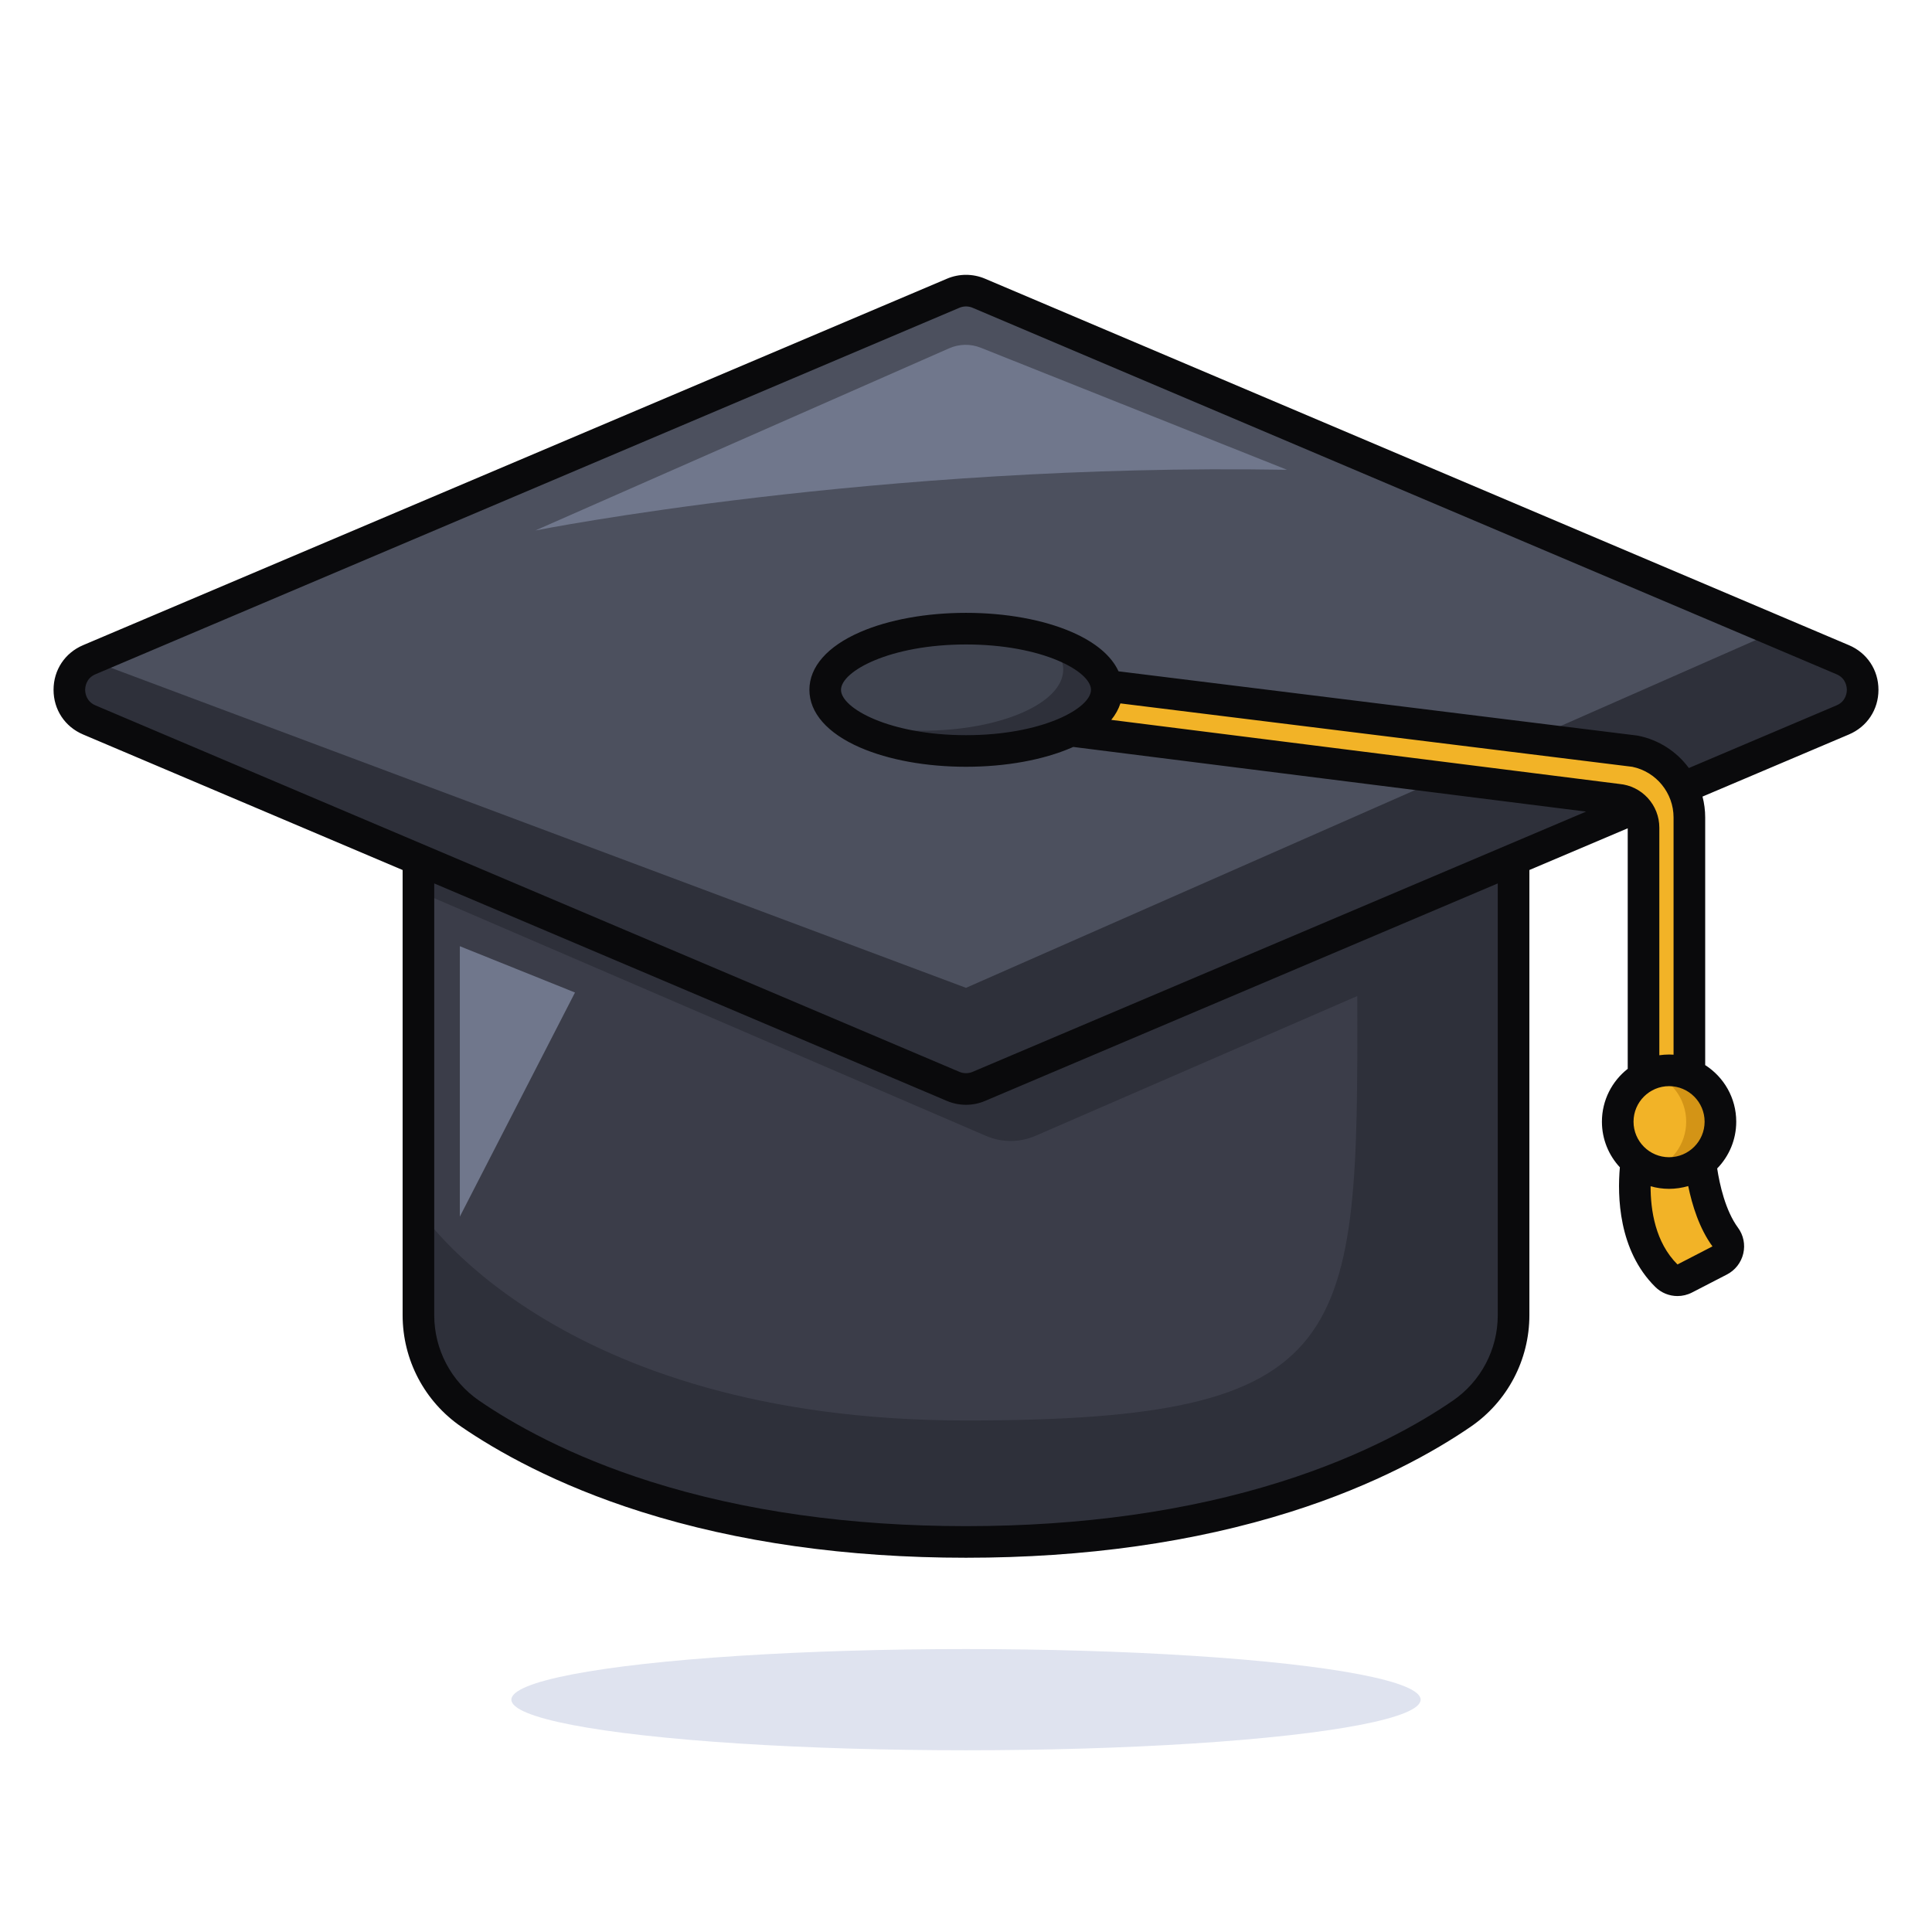 <?xml version="1.0" encoding="UTF-8"?>
<svg id="objects" xmlns="http://www.w3.org/2000/svg" viewBox="0 0 2200 2200">
  <g>
    <path d="M1723.53,855.39v642.27c0,44.82-22.04,86.8-59.01,112.16-83.91,57.56-262.08,146.02-564.52,146.02s-480.61-88.46-564.52-146.02c-36.97-25.36-59.01-67.34-59.01-112.16v-642.27h1247.06Z" fill="#3b3d49" stroke-width="0"/>
    <path d="M1723.53,855.39v642.27c0,44.82-22.04,86.8-59.01,112.16-83.91,57.56-262.08,146.02-564.52,146.02s-480.61-88.46-564.52-146.02c-36.97-25.36-59.01-67.34-59.01-112.16v-121.14s152.56,241.01,623.53,241.01c442.52,0,446.65-89.18,445.54-483.32l-366.39,159.16c-17.98,7.81-38.4,7.84-56.41.08l-646.27-278.45v-159.61h1247.06Z" fill="#2e303a" stroke-width="0"/>
    <path d="M2098.32,819.8l-983.78,417.32c-9.3,3.94-19.8,3.94-29.09,0L101.68,819.8c-30.27-12.84-30.27-55.74,0-68.58l983.78-417.32c9.3-3.94,19.8-3.94,29.09,0l983.78,417.32c30.27,12.84,30.27,55.74,0,68.58Z" fill="#4c505e" stroke-width="0"/>
    <path d="M2098.32,819.8l-983.77,417.32c-9.3,3.94-19.8,3.94-29.1,0L101.68,819.8c-30.27-12.84-30.27-55.74,0-68.58l998.32,373.65,922.05-406,76.27,32.35c30.27,12.84,30.27,55.74,0,68.58Z" fill="#2e303a" stroke-width="0"/>
    <path d="M1864.95,1312.76s-18.73,88.96,32.54,139.85c5.55,5.51,14.04,6.79,21,3.2l39.71-20.49c9.78-5.05,12.95-17.68,6.43-26.54-26.23-35.65-29.35-96.01-29.35-96.01h-70.32Z" fill="#f2b327" stroke-width="0"/>
    <path d="M1157.17,766.01l704.45,89.39c36.08,7.09,62.1,38.72,62.1,75.48v317.08h-52.2v-305.44c0-16.66-12.78-30.54-29.39-31.91l-691.16-87.01,6.2-57.6Z" fill="#f2b327" stroke-width="0"/>
    <ellipse cx="1100" cy="785.51" rx="160.33" ry="69.64" fill="#3f434f" stroke-width="0"/>
    <path d="M1260.33,785.51c0,38.46-71.78,69.64-160.33,69.64-59.42,0-111.28-14.04-138.98-34.9,25.53,7.46,56.27,11.81,89.36,11.81,88.55,0,160.33-31.18,160.33-69.64,0-12.65-7.76-24.51-21.33-34.72,42.8,12.49,70.95,33.72,70.95,57.81Z" fill="#2e303a" stroke-width="0"/>
    <circle cx="1900.6" cy="1277.28" r="58.47" fill="#f2b327" stroke-width="0"/>
    <path d="M1959.07,1277.28c0,32.29-26.18,58.47-58.47,58.47-6.83,0-13.39-1.17-19.49-3.33,22.71-8.03,38.98-29.69,38.98-55.14s-16.27-47.12-38.98-55.14c6.1-2.16,12.66-3.33,19.49-3.33,32.29,0,58.47,26.17,58.47,58.47Z" fill="#d39416" stroke-width="0"/>
    <path d="M1080.89,396.58l-471.32,207.49s388.1-77.09,855.96-69.11l-348.78-139.01c-11.55-4.6-24.47-4.38-35.85.64Z" fill="#70778c" stroke-width="0"/>
    <polygon points="523.62 1077.47 523.62 1385.38 654.76 1130.19 523.62 1077.47" fill="#70778c" stroke-width="0"/>
    <path d="M2105.35,734.65l-983.76-417.32c-13.72-5.83-29.45-5.83-43.17,0L94.65,734.65c-20.77,8.81-33.67,28.3-33.67,50.86,0,22.56,12.9,42.05,33.67,50.86l363.82,154.33v506.95c0,50.82,24.98,98.3,66.83,127,39.64,27.19,107.39,66.08,205.07,96.92,109.84,34.68,234.2,52.26,369.63,52.26s259.79-17.58,369.63-52.26c97.68-30.84,165.44-69.73,205.07-96.92,41.85-28.7,66.83-76.18,66.83-127v-506.96l111.98-47.5v273.89c-17.87,14.01-29.38,35.77-29.38,60.19,0,20.05,7.77,38.32,20.44,51.97-2.89,32.4-1.79,94.41,40.24,136.13,6.92,6.87,16.05,10.46,25.34,10.46,5.63,0,11.32-1.32,16.6-4.04l39.7-20.49c9.43-4.86,16.23-13.57,18.65-23.91,2.39-10.21.22-20.9-5.97-29.3-14.44-19.62-20.97-49.43-23.75-67.54,13.41-13.78,21.7-32.58,21.7-53.29,0-27.04-14.12-50.82-35.35-64.42v-281.97c0-8.18-1.07-16.15-3.05-23.79l166.68-70.71c20.77-8.81,33.67-28.3,33.67-50.86s-12.9-42.05-33.67-50.86ZM1705.53,1497.66c0,38.95-19.14,75.33-51.19,97.32-37.62,25.81-102.09,62.77-195.55,92.27-106.33,33.57-227.04,50.59-358.79,50.59s-252.46-17.02-358.79-50.59c-93.46-29.51-157.92-66.47-195.55-92.27-32.05-21.99-51.19-58.37-51.19-97.32v-491.68l583.96,247.72c6.85,2.9,14.21,4.35,21.57,4.35s14.72-1.45,21.58-4.36l583.95-247.72v491.69ZM1941.07,1277.28c0,22.32-18.16,40.47-40.47,40.47s-40.47-18.16-40.47-40.47,18.16-40.47,40.47-40.47,40.47,18.16,40.47,40.47ZM1949.94,1419.32l-39.69,20.49c-.06.03-.09.02-.08.03-25.26-25.08-30.67-61.85-30.6-89.05,6.69,1.92,13.74,2.96,21.03,2.96s14.88-1.12,21.79-3.18c4.49,21.8,12.69,48.32,27.62,68.7-.02.02-.05.04-.06.05ZM1900.6,1200.81c-3.77,0-7.47.29-11.09.81v-259.1c0-12.59-4.7-24.63-13.22-33.89-8.43-9.15-19.87-14.8-32.25-15.93l-578.61-72.97c4.79-5.94,8.28-12.22,10.41-18.75l582.89,72.19c27.26,5.63,46.98,29.8,46.98,57.7v270.12c-1.69-.11-3.4-.19-5.12-.19ZM1100,837.15c-86.89,0-142.33-30.58-142.33-51.64s55.45-51.64,142.33-51.64,142.33,30.58,142.33,51.64-55.45,51.64-142.33,51.64ZM2091.29,803.23l-168.16,71.34c-13.72-18.58-34.11-32.14-58.04-36.84-.42-.08-.83-.15-1.25-.2l-590.16-73.09c-8.02-17.56-26.2-33-53.13-44.69-32.5-14.11-75.3-21.89-120.54-21.89s-88.05,7.77-120.54,21.89c-37.27,16.19-57.79,39.54-57.79,65.75s20.52,49.57,57.79,65.75c32.5,14.11,75.3,21.89,120.54,21.89s88.05-7.77,120.54-21.89c.53-.23,1.04-.46,1.56-.7l583.99,73.64-698.56,296.34c-4.79,2.03-10.27,2.03-15.05,0L108.71,803.23c-10.89-4.62-11.73-14.73-11.73-17.72s.85-13.1,11.73-17.72l983.78-417.32c4.77-2.03,10.25-2.03,15.03,0l983.77,417.32c10.89,4.62,11.73,14.73,11.73,17.72s-.85,13.1-11.73,17.72Z" fill="#0a0a0c" stroke-width="0"/>
  </g>
  <ellipse cx="1100" cy="1935.44" rx="517.69" ry="57.62" fill="#dfe3ef" stroke-width="0"/>
</svg>